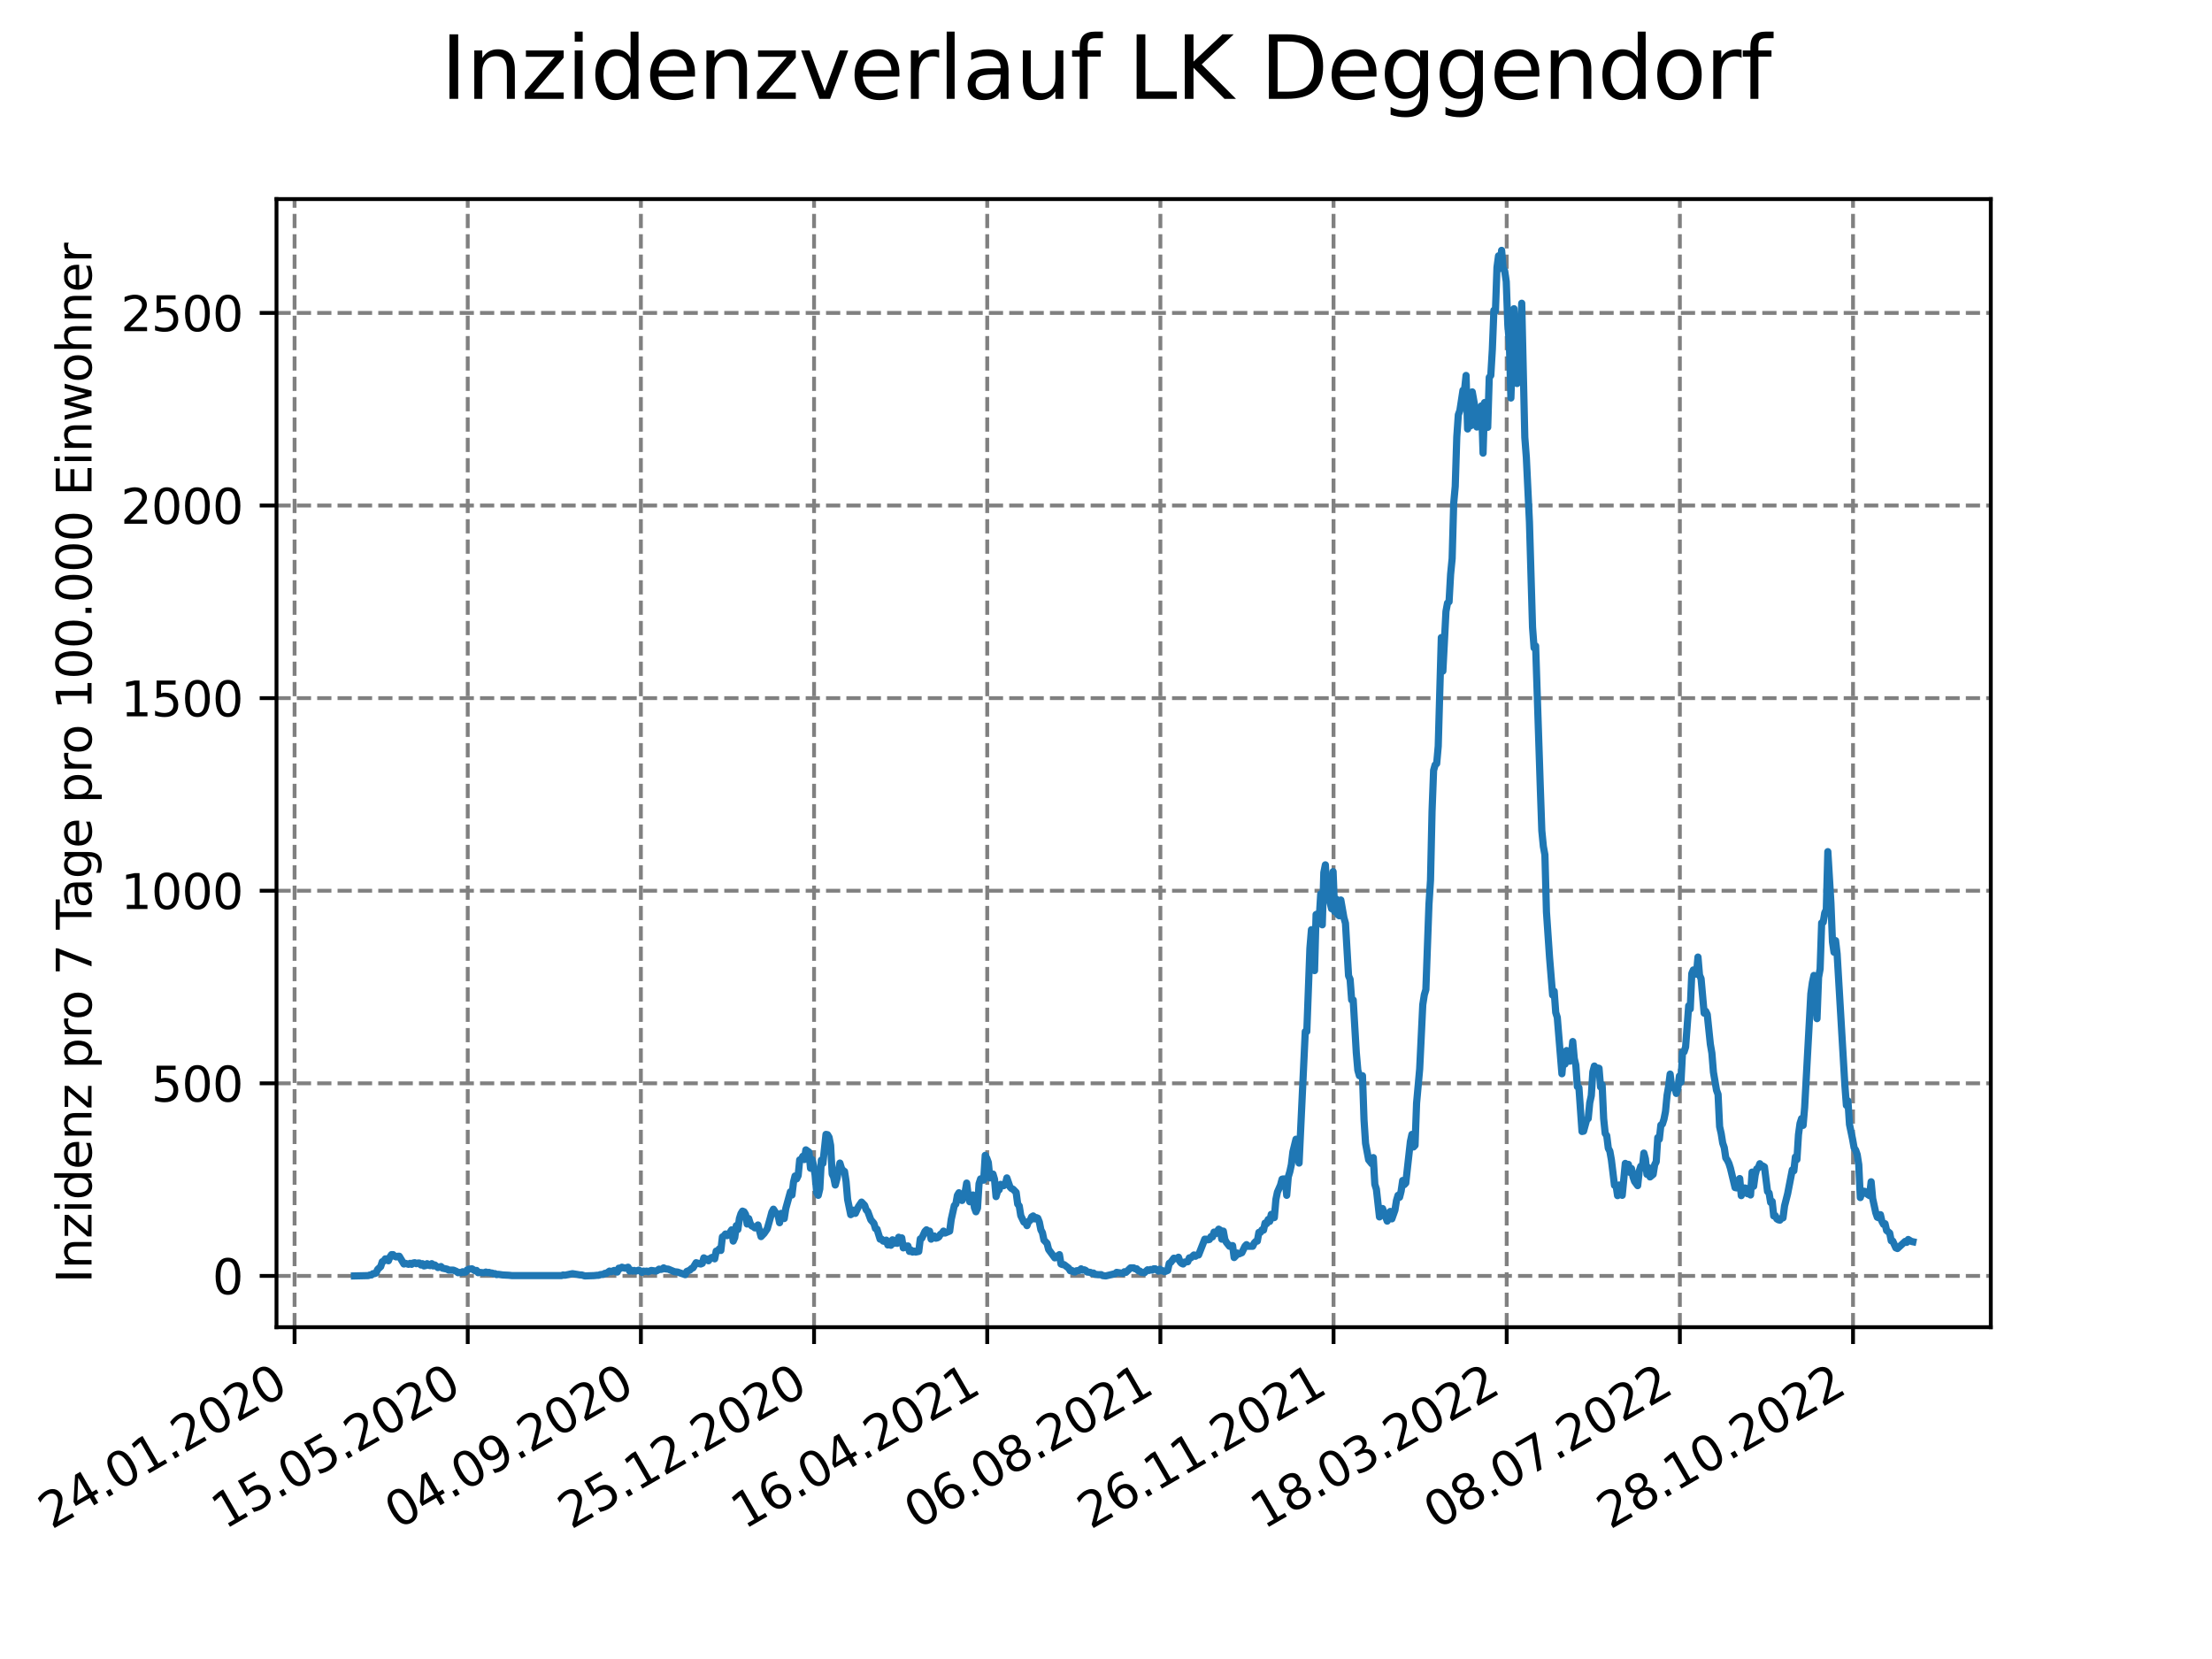 <?xml version="1.0" encoding="utf-8" standalone="no"?>
<!DOCTYPE svg PUBLIC "-//W3C//DTD SVG 1.1//EN"
  "http://www.w3.org/Graphics/SVG/1.1/DTD/svg11.dtd">
<svg xmlns:xlink="http://www.w3.org/1999/xlink" width="460.8pt" height="345.6pt" viewBox="0 0 460.8 345.6" xmlns="http://www.w3.org/2000/svg" version="1.1">
 <defs>
  <style type="text/css">*{stroke-linejoin: round; stroke-linecap: butt}</style>
 </defs>
 <g id="figure_1">
  <g id="patch_1">
   <path d="M 0 345.6 
L 460.8 345.6 
L 460.8 0 
L 0 0 
z
" style="fill: #ffffff"/>
  </g>
  <g id="axes_1">
   <g id="patch_2">
    <path d="M 57.6 276.48 
L 414.72 276.48 
L 414.72 41.472 
L 57.6 41.472 
z
" style="fill: #ffffff"/>
   </g>
   <g id="matplotlib.axis_1">
    <g id="xtick_1">
     <g id="line2d_1">
      <path d="M 61.366 276.48 
L 61.366 41.472 
" clip-path="url(#p35e4f7bddf)" style="fill: none; stroke-dasharray: 2.96,1.28; stroke-dashoffset: 0; stroke: #808080; stroke-width: 0.8"/>
     </g>
     <g id="line2d_2">
      <defs>
       <path id="mf38de958b7" d="M 0 0 
L 0 3.5 
" style="stroke: #000000; stroke-width: 0.8"/>
      </defs>
      <g>
       <use xlink:href="#mf38de958b7" x="61.366" y="276.48" style="stroke: #000000; stroke-width: 0.8"/>
      </g>
     </g>
     <g id="text_1">
      <!-- 24.01.2020 -->
      <g transform="translate(10.74 318.689) rotate(-30) scale(0.1 -0.1)">
       <defs>
        <path id="DejaVuSans-32" d="M 1228 531 
L 3431 531 
L 3431 0 
L 469 0 
L 469 531 
Q 828 903 1448 1529 
Q 2069 2156 2228 2338 
Q 2531 2678 2651 2914 
Q 2772 3150 2772 3378 
Q 2772 3750 2511 3984 
Q 2250 4219 1831 4219 
Q 1534 4219 1204 4116 
Q 875 4013 500 3803 
L 500 4441 
Q 881 4594 1212 4672 
Q 1544 4750 1819 4750 
Q 2544 4750 2975 4387 
Q 3406 4025 3406 3419 
Q 3406 3131 3298 2873 
Q 3191 2616 2906 2266 
Q 2828 2175 2409 1742 
Q 1991 1309 1228 531 
z
" transform="scale(0.016)"/>
        <path id="DejaVuSans-34" d="M 2419 4116 
L 825 1625 
L 2419 1625 
L 2419 4116 
z
M 2253 4666 
L 3047 4666 
L 3047 1625 
L 3713 1625 
L 3713 1100 
L 3047 1100 
L 3047 0 
L 2419 0 
L 2419 1100 
L 313 1100 
L 313 1709 
L 2253 4666 
z
" transform="scale(0.016)"/>
        <path id="DejaVuSans-2e" d="M 684 794 
L 1344 794 
L 1344 0 
L 684 0 
L 684 794 
z
" transform="scale(0.016)"/>
        <path id="DejaVuSans-30" d="M 2034 4250 
Q 1547 4250 1301 3770 
Q 1056 3291 1056 2328 
Q 1056 1369 1301 889 
Q 1547 409 2034 409 
Q 2525 409 2770 889 
Q 3016 1369 3016 2328 
Q 3016 3291 2770 3770 
Q 2525 4250 2034 4250 
z
M 2034 4750 
Q 2819 4750 3233 4129 
Q 3647 3509 3647 2328 
Q 3647 1150 3233 529 
Q 2819 -91 2034 -91 
Q 1250 -91 836 529 
Q 422 1150 422 2328 
Q 422 3509 836 4129 
Q 1250 4750 2034 4750 
z
" transform="scale(0.016)"/>
        <path id="DejaVuSans-31" d="M 794 531 
L 1825 531 
L 1825 4091 
L 703 3866 
L 703 4441 
L 1819 4666 
L 2450 4666 
L 2450 531 
L 3481 531 
L 3481 0 
L 794 0 
L 794 531 
z
" transform="scale(0.016)"/>
       </defs>
       <use xlink:href="#DejaVuSans-32"/>
       <use xlink:href="#DejaVuSans-34" x="63.623"/>
       <use xlink:href="#DejaVuSans-2e" x="127.246"/>
       <use xlink:href="#DejaVuSans-30" x="159.033"/>
       <use xlink:href="#DejaVuSans-31" x="222.656"/>
       <use xlink:href="#DejaVuSans-2e" x="286.279"/>
       <use xlink:href="#DejaVuSans-32" x="318.066"/>
       <use xlink:href="#DejaVuSans-30" x="381.689"/>
       <use xlink:href="#DejaVuSans-32" x="445.312"/>
       <use xlink:href="#DejaVuSans-30" x="508.936"/>
      </g>
     </g>
    </g>
    <g id="xtick_2">
     <g id="line2d_3">
      <path d="M 97.438 276.48 
L 97.438 41.472 
" clip-path="url(#p35e4f7bddf)" style="fill: none; stroke-dasharray: 2.96,1.28; stroke-dashoffset: 0; stroke: #808080; stroke-width: 0.8"/>
     </g>
     <g id="line2d_4">
      <g>
       <use xlink:href="#mf38de958b7" x="97.438" y="276.48" style="stroke: #000000; stroke-width: 0.8"/>
      </g>
     </g>
     <g id="text_2">
      <!-- 15.05.2020 -->
      <g transform="translate(46.813 318.689) rotate(-30) scale(0.1 -0.1)">
       <defs>
        <path id="DejaVuSans-35" d="M 691 4666 
L 3169 4666 
L 3169 4134 
L 1269 4134 
L 1269 2991 
Q 1406 3038 1543 3061 
Q 1681 3084 1819 3084 
Q 2600 3084 3056 2656 
Q 3513 2228 3513 1497 
Q 3513 744 3044 326 
Q 2575 -91 1722 -91 
Q 1428 -91 1123 -41 
Q 819 9 494 109 
L 494 744 
Q 775 591 1075 516 
Q 1375 441 1709 441 
Q 2250 441 2565 725 
Q 2881 1009 2881 1497 
Q 2881 1984 2565 2268 
Q 2250 2553 1709 2553 
Q 1456 2553 1204 2497 
Q 953 2441 691 2322 
L 691 4666 
z
" transform="scale(0.016)"/>
       </defs>
       <use xlink:href="#DejaVuSans-31"/>
       <use xlink:href="#DejaVuSans-35" x="63.623"/>
       <use xlink:href="#DejaVuSans-2e" x="127.246"/>
       <use xlink:href="#DejaVuSans-30" x="159.033"/>
       <use xlink:href="#DejaVuSans-35" x="222.656"/>
       <use xlink:href="#DejaVuSans-2e" x="286.279"/>
       <use xlink:href="#DejaVuSans-32" x="318.066"/>
       <use xlink:href="#DejaVuSans-30" x="381.689"/>
       <use xlink:href="#DejaVuSans-32" x="445.312"/>
       <use xlink:href="#DejaVuSans-30" x="508.936"/>
      </g>
     </g>
    </g>
    <g id="xtick_3">
     <g id="line2d_5">
      <path d="M 133.511 276.48 
L 133.511 41.472 
" clip-path="url(#p35e4f7bddf)" style="fill: none; stroke-dasharray: 2.96,1.28; stroke-dashoffset: 0; stroke: #808080; stroke-width: 0.8"/>
     </g>
     <g id="line2d_6">
      <g>
       <use xlink:href="#mf38de958b7" x="133.511" y="276.48" style="stroke: #000000; stroke-width: 0.8"/>
      </g>
     </g>
     <g id="text_3">
      <!-- 04.09.2020 -->
      <g transform="translate(82.886 318.689) rotate(-30) scale(0.1 -0.1)">
       <defs>
        <path id="DejaVuSans-39" d="M 703 97 
L 703 672 
Q 941 559 1184 500 
Q 1428 441 1663 441 
Q 2288 441 2617 861 
Q 2947 1281 2994 2138 
Q 2813 1869 2534 1725 
Q 2256 1581 1919 1581 
Q 1219 1581 811 2004 
Q 403 2428 403 3163 
Q 403 3881 828 4315 
Q 1253 4750 1959 4750 
Q 2769 4750 3195 4129 
Q 3622 3509 3622 2328 
Q 3622 1225 3098 567 
Q 2575 -91 1691 -91 
Q 1453 -91 1209 -44 
Q 966 3 703 97 
z
M 1959 2075 
Q 2384 2075 2632 2365 
Q 2881 2656 2881 3163 
Q 2881 3666 2632 3958 
Q 2384 4250 1959 4250 
Q 1534 4250 1286 3958 
Q 1038 3666 1038 3163 
Q 1038 2656 1286 2365 
Q 1534 2075 1959 2075 
z
" transform="scale(0.016)"/>
       </defs>
       <use xlink:href="#DejaVuSans-30"/>
       <use xlink:href="#DejaVuSans-34" x="63.623"/>
       <use xlink:href="#DejaVuSans-2e" x="127.246"/>
       <use xlink:href="#DejaVuSans-30" x="159.033"/>
       <use xlink:href="#DejaVuSans-39" x="222.656"/>
       <use xlink:href="#DejaVuSans-2e" x="286.279"/>
       <use xlink:href="#DejaVuSans-32" x="318.066"/>
       <use xlink:href="#DejaVuSans-30" x="381.689"/>
       <use xlink:href="#DejaVuSans-32" x="445.312"/>
       <use xlink:href="#DejaVuSans-30" x="508.936"/>
      </g>
     </g>
    </g>
    <g id="xtick_4">
     <g id="line2d_7">
      <path d="M 169.584 276.48 
L 169.584 41.472 
" clip-path="url(#p35e4f7bddf)" style="fill: none; stroke-dasharray: 2.96,1.28; stroke-dashoffset: 0; stroke: #808080; stroke-width: 0.8"/>
     </g>
     <g id="line2d_8">
      <g>
       <use xlink:href="#mf38de958b7" x="169.584" y="276.48" style="stroke: #000000; stroke-width: 0.8"/>
      </g>
     </g>
     <g id="text_4">
      <!-- 25.12.2020 -->
      <g transform="translate(118.959 318.689) rotate(-30) scale(0.1 -0.1)">
       <use xlink:href="#DejaVuSans-32"/>
       <use xlink:href="#DejaVuSans-35" x="63.623"/>
       <use xlink:href="#DejaVuSans-2e" x="127.246"/>
       <use xlink:href="#DejaVuSans-31" x="159.033"/>
       <use xlink:href="#DejaVuSans-32" x="222.656"/>
       <use xlink:href="#DejaVuSans-2e" x="286.279"/>
       <use xlink:href="#DejaVuSans-32" x="318.066"/>
       <use xlink:href="#DejaVuSans-30" x="381.689"/>
       <use xlink:href="#DejaVuSans-32" x="445.312"/>
       <use xlink:href="#DejaVuSans-30" x="508.936"/>
      </g>
     </g>
    </g>
    <g id="xtick_5">
     <g id="line2d_9">
      <path d="M 205.657 276.48 
L 205.657 41.472 
" clip-path="url(#p35e4f7bddf)" style="fill: none; stroke-dasharray: 2.96,1.28; stroke-dashoffset: 0; stroke: #808080; stroke-width: 0.8"/>
     </g>
     <g id="line2d_10">
      <g>
       <use xlink:href="#mf38de958b7" x="205.657" y="276.48" style="stroke: #000000; stroke-width: 0.8"/>
      </g>
     </g>
     <g id="text_5">
      <!-- 16.04.2021 -->
      <g transform="translate(155.031 318.689) rotate(-30) scale(0.1 -0.1)">
       <defs>
        <path id="DejaVuSans-36" d="M 2113 2584 
Q 1688 2584 1439 2293 
Q 1191 2003 1191 1497 
Q 1191 994 1439 701 
Q 1688 409 2113 409 
Q 2538 409 2786 701 
Q 3034 994 3034 1497 
Q 3034 2003 2786 2293 
Q 2538 2584 2113 2584 
z
M 3366 4563 
L 3366 3988 
Q 3128 4100 2886 4159 
Q 2644 4219 2406 4219 
Q 1781 4219 1451 3797 
Q 1122 3375 1075 2522 
Q 1259 2794 1537 2939 
Q 1816 3084 2150 3084 
Q 2853 3084 3261 2657 
Q 3669 2231 3669 1497 
Q 3669 778 3244 343 
Q 2819 -91 2113 -91 
Q 1303 -91 875 529 
Q 447 1150 447 2328 
Q 447 3434 972 4092 
Q 1497 4750 2381 4750 
Q 2619 4750 2861 4703 
Q 3103 4656 3366 4563 
z
" transform="scale(0.016)"/>
       </defs>
       <use xlink:href="#DejaVuSans-31"/>
       <use xlink:href="#DejaVuSans-36" x="63.623"/>
       <use xlink:href="#DejaVuSans-2e" x="127.246"/>
       <use xlink:href="#DejaVuSans-30" x="159.033"/>
       <use xlink:href="#DejaVuSans-34" x="222.656"/>
       <use xlink:href="#DejaVuSans-2e" x="286.279"/>
       <use xlink:href="#DejaVuSans-32" x="318.066"/>
       <use xlink:href="#DejaVuSans-30" x="381.689"/>
       <use xlink:href="#DejaVuSans-32" x="445.312"/>
       <use xlink:href="#DejaVuSans-31" x="508.936"/>
      </g>
     </g>
    </g>
    <g id="xtick_6">
     <g id="line2d_11">
      <path d="M 241.729 276.48 
L 241.729 41.472 
" clip-path="url(#p35e4f7bddf)" style="fill: none; stroke-dasharray: 2.96,1.28; stroke-dashoffset: 0; stroke: #808080; stroke-width: 0.8"/>
     </g>
     <g id="line2d_12">
      <g>
       <use xlink:href="#mf38de958b7" x="241.729" y="276.48" style="stroke: #000000; stroke-width: 0.8"/>
      </g>
     </g>
     <g id="text_6">
      <!-- 06.08.2021 -->
      <g transform="translate(191.104 318.689) rotate(-30) scale(0.1 -0.1)">
       <defs>
        <path id="DejaVuSans-38" d="M 2034 2216 
Q 1584 2216 1326 1975 
Q 1069 1734 1069 1313 
Q 1069 891 1326 650 
Q 1584 409 2034 409 
Q 2484 409 2743 651 
Q 3003 894 3003 1313 
Q 3003 1734 2745 1975 
Q 2488 2216 2034 2216 
z
M 1403 2484 
Q 997 2584 770 2862 
Q 544 3141 544 3541 
Q 544 4100 942 4425 
Q 1341 4750 2034 4750 
Q 2731 4750 3128 4425 
Q 3525 4100 3525 3541 
Q 3525 3141 3298 2862 
Q 3072 2584 2669 2484 
Q 3125 2378 3379 2068 
Q 3634 1759 3634 1313 
Q 3634 634 3220 271 
Q 2806 -91 2034 -91 
Q 1263 -91 848 271 
Q 434 634 434 1313 
Q 434 1759 690 2068 
Q 947 2378 1403 2484 
z
M 1172 3481 
Q 1172 3119 1398 2916 
Q 1625 2713 2034 2713 
Q 2441 2713 2670 2916 
Q 2900 3119 2900 3481 
Q 2900 3844 2670 4047 
Q 2441 4250 2034 4250 
Q 1625 4250 1398 4047 
Q 1172 3844 1172 3481 
z
" transform="scale(0.016)"/>
       </defs>
       <use xlink:href="#DejaVuSans-30"/>
       <use xlink:href="#DejaVuSans-36" x="63.623"/>
       <use xlink:href="#DejaVuSans-2e" x="127.246"/>
       <use xlink:href="#DejaVuSans-30" x="159.033"/>
       <use xlink:href="#DejaVuSans-38" x="222.656"/>
       <use xlink:href="#DejaVuSans-2e" x="286.279"/>
       <use xlink:href="#DejaVuSans-32" x="318.066"/>
       <use xlink:href="#DejaVuSans-30" x="381.689"/>
       <use xlink:href="#DejaVuSans-32" x="445.312"/>
       <use xlink:href="#DejaVuSans-31" x="508.936"/>
      </g>
     </g>
    </g>
    <g id="xtick_7">
     <g id="line2d_13">
      <path d="M 277.802 276.48 
L 277.802 41.472 
" clip-path="url(#p35e4f7bddf)" style="fill: none; stroke-dasharray: 2.96,1.28; stroke-dashoffset: 0; stroke: #808080; stroke-width: 0.8"/>
     </g>
     <g id="line2d_14">
      <g>
       <use xlink:href="#mf38de958b7" x="277.802" y="276.48" style="stroke: #000000; stroke-width: 0.8"/>
      </g>
     </g>
     <g id="text_7">
      <!-- 26.11.2021 -->
      <g transform="translate(227.177 318.689) rotate(-30) scale(0.1 -0.1)">
       <use xlink:href="#DejaVuSans-32"/>
       <use xlink:href="#DejaVuSans-36" x="63.623"/>
       <use xlink:href="#DejaVuSans-2e" x="127.246"/>
       <use xlink:href="#DejaVuSans-31" x="159.033"/>
       <use xlink:href="#DejaVuSans-31" x="222.656"/>
       <use xlink:href="#DejaVuSans-2e" x="286.279"/>
       <use xlink:href="#DejaVuSans-32" x="318.066"/>
       <use xlink:href="#DejaVuSans-30" x="381.689"/>
       <use xlink:href="#DejaVuSans-32" x="445.312"/>
       <use xlink:href="#DejaVuSans-31" x="508.936"/>
      </g>
     </g>
    </g>
    <g id="xtick_8">
     <g id="line2d_15">
      <path d="M 313.875 276.48 
L 313.875 41.472 
" clip-path="url(#p35e4f7bddf)" style="fill: none; stroke-dasharray: 2.96,1.28; stroke-dashoffset: 0; stroke: #808080; stroke-width: 0.8"/>
     </g>
     <g id="line2d_16">
      <g>
       <use xlink:href="#mf38de958b7" x="313.875" y="276.48" style="stroke: #000000; stroke-width: 0.8"/>
      </g>
     </g>
     <g id="text_8">
      <!-- 18.03.2022 -->
      <g transform="translate(263.25 318.689) rotate(-30) scale(0.1 -0.1)">
       <defs>
        <path id="DejaVuSans-33" d="M 2597 2516 
Q 3050 2419 3304 2112 
Q 3559 1806 3559 1356 
Q 3559 666 3084 287 
Q 2609 -91 1734 -91 
Q 1441 -91 1130 -33 
Q 819 25 488 141 
L 488 750 
Q 750 597 1062 519 
Q 1375 441 1716 441 
Q 2309 441 2620 675 
Q 2931 909 2931 1356 
Q 2931 1769 2642 2001 
Q 2353 2234 1838 2234 
L 1294 2234 
L 1294 2753 
L 1863 2753 
Q 2328 2753 2575 2939 
Q 2822 3125 2822 3475 
Q 2822 3834 2567 4026 
Q 2313 4219 1838 4219 
Q 1578 4219 1281 4162 
Q 984 4106 628 3988 
L 628 4550 
Q 988 4650 1302 4700 
Q 1616 4750 1894 4750 
Q 2613 4750 3031 4423 
Q 3450 4097 3450 3541 
Q 3450 3153 3228 2886 
Q 3006 2619 2597 2516 
z
" transform="scale(0.016)"/>
       </defs>
       <use xlink:href="#DejaVuSans-31"/>
       <use xlink:href="#DejaVuSans-38" x="63.623"/>
       <use xlink:href="#DejaVuSans-2e" x="127.246"/>
       <use xlink:href="#DejaVuSans-30" x="159.033"/>
       <use xlink:href="#DejaVuSans-33" x="222.656"/>
       <use xlink:href="#DejaVuSans-2e" x="286.279"/>
       <use xlink:href="#DejaVuSans-32" x="318.066"/>
       <use xlink:href="#DejaVuSans-30" x="381.689"/>
       <use xlink:href="#DejaVuSans-32" x="445.312"/>
       <use xlink:href="#DejaVuSans-32" x="508.936"/>
      </g>
     </g>
    </g>
    <g id="xtick_9">
     <g id="line2d_17">
      <path d="M 349.947 276.48 
L 349.947 41.472 
" clip-path="url(#p35e4f7bddf)" style="fill: none; stroke-dasharray: 2.96,1.28; stroke-dashoffset: 0; stroke: #808080; stroke-width: 0.8"/>
     </g>
     <g id="line2d_18">
      <g>
       <use xlink:href="#mf38de958b7" x="349.947" y="276.48" style="stroke: #000000; stroke-width: 0.8"/>
      </g>
     </g>
     <g id="text_9">
      <!-- 08.07.2022 -->
      <g transform="translate(299.322 318.689) rotate(-30) scale(0.1 -0.1)">
       <defs>
        <path id="DejaVuSans-37" d="M 525 4666 
L 3525 4666 
L 3525 4397 
L 1831 0 
L 1172 0 
L 2766 4134 
L 525 4134 
L 525 4666 
z
" transform="scale(0.016)"/>
       </defs>
       <use xlink:href="#DejaVuSans-30"/>
       <use xlink:href="#DejaVuSans-38" x="63.623"/>
       <use xlink:href="#DejaVuSans-2e" x="127.246"/>
       <use xlink:href="#DejaVuSans-30" x="159.033"/>
       <use xlink:href="#DejaVuSans-37" x="222.656"/>
       <use xlink:href="#DejaVuSans-2e" x="286.279"/>
       <use xlink:href="#DejaVuSans-32" x="318.066"/>
       <use xlink:href="#DejaVuSans-30" x="381.689"/>
       <use xlink:href="#DejaVuSans-32" x="445.312"/>
       <use xlink:href="#DejaVuSans-32" x="508.936"/>
      </g>
     </g>
    </g>
    <g id="xtick_10">
     <g id="line2d_19">
      <path d="M 386.02 276.48 
L 386.02 41.472 
" clip-path="url(#p35e4f7bddf)" style="fill: none; stroke-dasharray: 2.96,1.28; stroke-dashoffset: 0; stroke: #808080; stroke-width: 0.8"/>
     </g>
     <g id="line2d_20">
      <g>
       <use xlink:href="#mf38de958b7" x="386.02" y="276.48" style="stroke: #000000; stroke-width: 0.8"/>
      </g>
     </g>
     <g id="text_10">
      <!-- 28.10.2022 -->
      <g transform="translate(335.395 318.689) rotate(-30) scale(0.1 -0.1)">
       <use xlink:href="#DejaVuSans-32"/>
       <use xlink:href="#DejaVuSans-38" x="63.623"/>
       <use xlink:href="#DejaVuSans-2e" x="127.246"/>
       <use xlink:href="#DejaVuSans-31" x="159.033"/>
       <use xlink:href="#DejaVuSans-30" x="222.656"/>
       <use xlink:href="#DejaVuSans-2e" x="286.279"/>
       <use xlink:href="#DejaVuSans-32" x="318.066"/>
       <use xlink:href="#DejaVuSans-30" x="381.689"/>
       <use xlink:href="#DejaVuSans-32" x="445.312"/>
       <use xlink:href="#DejaVuSans-32" x="508.936"/>
      </g>
     </g>
    </g>
   </g>
   <g id="matplotlib.axis_2">
    <g id="ytick_1">
     <g id="line2d_21">
      <path d="M 57.6 265.798 
L 414.72 265.798 
" clip-path="url(#p35e4f7bddf)" style="fill: none; stroke-dasharray: 2.96,1.28; stroke-dashoffset: 0; stroke: #808080; stroke-width: 0.8"/>
     </g>
     <g id="line2d_22">
      <defs>
       <path id="mf4d67c6b1f" d="M 0 0 
L -3.5 0 
" style="stroke: #000000; stroke-width: 0.8"/>
      </defs>
      <g>
       <use xlink:href="#mf4d67c6b1f" x="57.6" y="265.798" style="stroke: #000000; stroke-width: 0.8"/>
      </g>
     </g>
     <g id="text_11">
      <!-- 0 -->
      <g transform="translate(44.237 269.597) scale(0.1 -0.1)">
       <use xlink:href="#DejaVuSans-30"/>
      </g>
     </g>
    </g>
    <g id="ytick_2">
     <g id="line2d_23">
      <path d="M 57.6 225.676 
L 414.72 225.676 
" clip-path="url(#p35e4f7bddf)" style="fill: none; stroke-dasharray: 2.96,1.28; stroke-dashoffset: 0; stroke: #808080; stroke-width: 0.8"/>
     </g>
     <g id="line2d_24">
      <g>
       <use xlink:href="#mf4d67c6b1f" x="57.6" y="225.676" style="stroke: #000000; stroke-width: 0.8"/>
      </g>
     </g>
     <g id="text_12">
      <!-- 500 -->
      <g transform="translate(31.512 229.475) scale(0.1 -0.1)">
       <use xlink:href="#DejaVuSans-35"/>
       <use xlink:href="#DejaVuSans-30" x="63.623"/>
       <use xlink:href="#DejaVuSans-30" x="127.246"/>
      </g>
     </g>
    </g>
    <g id="ytick_3">
     <g id="line2d_25">
      <path d="M 57.6 185.554 
L 414.72 185.554 
" clip-path="url(#p35e4f7bddf)" style="fill: none; stroke-dasharray: 2.96,1.28; stroke-dashoffset: 0; stroke: #808080; stroke-width: 0.8"/>
     </g>
     <g id="line2d_26">
      <g>
       <use xlink:href="#mf4d67c6b1f" x="57.6" y="185.554" style="stroke: #000000; stroke-width: 0.8"/>
      </g>
     </g>
     <g id="text_13">
      <!-- 1000 -->
      <g transform="translate(25.15 189.353) scale(0.1 -0.1)">
       <use xlink:href="#DejaVuSans-31"/>
       <use xlink:href="#DejaVuSans-30" x="63.623"/>
       <use xlink:href="#DejaVuSans-30" x="127.246"/>
       <use xlink:href="#DejaVuSans-30" x="190.869"/>
      </g>
     </g>
    </g>
    <g id="ytick_4">
     <g id="line2d_27">
      <path d="M 57.6 145.431 
L 414.72 145.431 
" clip-path="url(#p35e4f7bddf)" style="fill: none; stroke-dasharray: 2.96,1.28; stroke-dashoffset: 0; stroke: #808080; stroke-width: 0.8"/>
     </g>
     <g id="line2d_28">
      <g>
       <use xlink:href="#mf4d67c6b1f" x="57.6" y="145.431" style="stroke: #000000; stroke-width: 0.8"/>
      </g>
     </g>
     <g id="text_14">
      <!-- 1500 -->
      <g transform="translate(25.15 149.231) scale(0.1 -0.1)">
       <use xlink:href="#DejaVuSans-31"/>
       <use xlink:href="#DejaVuSans-35" x="63.623"/>
       <use xlink:href="#DejaVuSans-30" x="127.246"/>
       <use xlink:href="#DejaVuSans-30" x="190.869"/>
      </g>
     </g>
    </g>
    <g id="ytick_5">
     <g id="line2d_29">
      <path d="M 57.6 105.309 
L 414.72 105.309 
" clip-path="url(#p35e4f7bddf)" style="fill: none; stroke-dasharray: 2.96,1.28; stroke-dashoffset: 0; stroke: #808080; stroke-width: 0.8"/>
     </g>
     <g id="line2d_30">
      <g>
       <use xlink:href="#mf4d67c6b1f" x="57.6" y="105.309" style="stroke: #000000; stroke-width: 0.8"/>
      </g>
     </g>
     <g id="text_15">
      <!-- 2000 -->
      <g transform="translate(25.15 109.108) scale(0.1 -0.1)">
       <use xlink:href="#DejaVuSans-32"/>
       <use xlink:href="#DejaVuSans-30" x="63.623"/>
       <use xlink:href="#DejaVuSans-30" x="127.246"/>
       <use xlink:href="#DejaVuSans-30" x="190.869"/>
      </g>
     </g>
    </g>
    <g id="ytick_6">
     <g id="line2d_31">
      <path d="M 57.6 65.187 
L 414.72 65.187 
" clip-path="url(#p35e4f7bddf)" style="fill: none; stroke-dasharray: 2.96,1.28; stroke-dashoffset: 0; stroke: #808080; stroke-width: 0.8"/>
     </g>
     <g id="line2d_32">
      <g>
       <use xlink:href="#mf4d67c6b1f" x="57.6" y="65.187" style="stroke: #000000; stroke-width: 0.8"/>
      </g>
     </g>
     <g id="text_16">
      <!-- 2500 -->
      <g transform="translate(25.15 68.986) scale(0.1 -0.1)">
       <use xlink:href="#DejaVuSans-32"/>
       <use xlink:href="#DejaVuSans-35" x="63.623"/>
       <use xlink:href="#DejaVuSans-30" x="127.246"/>
       <use xlink:href="#DejaVuSans-30" x="190.869"/>
      </g>
     </g>
    </g>
    <g id="text_17">
     <!-- Inzidenz pro 7 Tage pro 100.000 Einwohner -->
     <g transform="translate(19.07 267.301) rotate(-90) scale(0.1 -0.1)">
      <defs>
       <path id="DejaVuSans-49" d="M 628 4666 
L 1259 4666 
L 1259 0 
L 628 0 
L 628 4666 
z
" transform="scale(0.016)"/>
       <path id="DejaVuSans-6e" d="M 3513 2113 
L 3513 0 
L 2938 0 
L 2938 2094 
Q 2938 2591 2744 2837 
Q 2550 3084 2163 3084 
Q 1697 3084 1428 2787 
Q 1159 2491 1159 1978 
L 1159 0 
L 581 0 
L 581 3500 
L 1159 3500 
L 1159 2956 
Q 1366 3272 1645 3428 
Q 1925 3584 2291 3584 
Q 2894 3584 3203 3211 
Q 3513 2838 3513 2113 
z
" transform="scale(0.016)"/>
       <path id="DejaVuSans-7a" d="M 353 3500 
L 3084 3500 
L 3084 2975 
L 922 459 
L 3084 459 
L 3084 0 
L 275 0 
L 275 525 
L 2438 3041 
L 353 3041 
L 353 3500 
z
" transform="scale(0.016)"/>
       <path id="DejaVuSans-69" d="M 603 3500 
L 1178 3500 
L 1178 0 
L 603 0 
L 603 3500 
z
M 603 4863 
L 1178 4863 
L 1178 4134 
L 603 4134 
L 603 4863 
z
" transform="scale(0.016)"/>
       <path id="DejaVuSans-64" d="M 2906 2969 
L 2906 4863 
L 3481 4863 
L 3481 0 
L 2906 0 
L 2906 525 
Q 2725 213 2448 61 
Q 2172 -91 1784 -91 
Q 1150 -91 751 415 
Q 353 922 353 1747 
Q 353 2572 751 3078 
Q 1150 3584 1784 3584 
Q 2172 3584 2448 3432 
Q 2725 3281 2906 2969 
z
M 947 1747 
Q 947 1113 1208 752 
Q 1469 391 1925 391 
Q 2381 391 2643 752 
Q 2906 1113 2906 1747 
Q 2906 2381 2643 2742 
Q 2381 3103 1925 3103 
Q 1469 3103 1208 2742 
Q 947 2381 947 1747 
z
" transform="scale(0.016)"/>
       <path id="DejaVuSans-65" d="M 3597 1894 
L 3597 1613 
L 953 1613 
Q 991 1019 1311 708 
Q 1631 397 2203 397 
Q 2534 397 2845 478 
Q 3156 559 3463 722 
L 3463 178 
Q 3153 47 2828 -22 
Q 2503 -91 2169 -91 
Q 1331 -91 842 396 
Q 353 884 353 1716 
Q 353 2575 817 3079 
Q 1281 3584 2069 3584 
Q 2775 3584 3186 3129 
Q 3597 2675 3597 1894 
z
M 3022 2063 
Q 3016 2534 2758 2815 
Q 2500 3097 2075 3097 
Q 1594 3097 1305 2825 
Q 1016 2553 972 2059 
L 3022 2063 
z
" transform="scale(0.016)"/>
       <path id="DejaVuSans-20" transform="scale(0.016)"/>
       <path id="DejaVuSans-70" d="M 1159 525 
L 1159 -1331 
L 581 -1331 
L 581 3500 
L 1159 3500 
L 1159 2969 
Q 1341 3281 1617 3432 
Q 1894 3584 2278 3584 
Q 2916 3584 3314 3078 
Q 3713 2572 3713 1747 
Q 3713 922 3314 415 
Q 2916 -91 2278 -91 
Q 1894 -91 1617 61 
Q 1341 213 1159 525 
z
M 3116 1747 
Q 3116 2381 2855 2742 
Q 2594 3103 2138 3103 
Q 1681 3103 1420 2742 
Q 1159 2381 1159 1747 
Q 1159 1113 1420 752 
Q 1681 391 2138 391 
Q 2594 391 2855 752 
Q 3116 1113 3116 1747 
z
" transform="scale(0.016)"/>
       <path id="DejaVuSans-72" d="M 2631 2963 
Q 2534 3019 2420 3045 
Q 2306 3072 2169 3072 
Q 1681 3072 1420 2755 
Q 1159 2438 1159 1844 
L 1159 0 
L 581 0 
L 581 3500 
L 1159 3500 
L 1159 2956 
Q 1341 3275 1631 3429 
Q 1922 3584 2338 3584 
Q 2397 3584 2469 3576 
Q 2541 3569 2628 3553 
L 2631 2963 
z
" transform="scale(0.016)"/>
       <path id="DejaVuSans-6f" d="M 1959 3097 
Q 1497 3097 1228 2736 
Q 959 2375 959 1747 
Q 959 1119 1226 758 
Q 1494 397 1959 397 
Q 2419 397 2687 759 
Q 2956 1122 2956 1747 
Q 2956 2369 2687 2733 
Q 2419 3097 1959 3097 
z
M 1959 3584 
Q 2709 3584 3137 3096 
Q 3566 2609 3566 1747 
Q 3566 888 3137 398 
Q 2709 -91 1959 -91 
Q 1206 -91 779 398 
Q 353 888 353 1747 
Q 353 2609 779 3096 
Q 1206 3584 1959 3584 
z
" transform="scale(0.016)"/>
       <path id="DejaVuSans-54" d="M -19 4666 
L 3928 4666 
L 3928 4134 
L 2272 4134 
L 2272 0 
L 1638 0 
L 1638 4134 
L -19 4134 
L -19 4666 
z
" transform="scale(0.016)"/>
       <path id="DejaVuSans-61" d="M 2194 1759 
Q 1497 1759 1228 1600 
Q 959 1441 959 1056 
Q 959 750 1161 570 
Q 1363 391 1709 391 
Q 2188 391 2477 730 
Q 2766 1069 2766 1631 
L 2766 1759 
L 2194 1759 
z
M 3341 1997 
L 3341 0 
L 2766 0 
L 2766 531 
Q 2569 213 2275 61 
Q 1981 -91 1556 -91 
Q 1019 -91 701 211 
Q 384 513 384 1019 
Q 384 1609 779 1909 
Q 1175 2209 1959 2209 
L 2766 2209 
L 2766 2266 
Q 2766 2663 2505 2880 
Q 2244 3097 1772 3097 
Q 1472 3097 1187 3025 
Q 903 2953 641 2809 
L 641 3341 
Q 956 3463 1253 3523 
Q 1550 3584 1831 3584 
Q 2591 3584 2966 3190 
Q 3341 2797 3341 1997 
z
" transform="scale(0.016)"/>
       <path id="DejaVuSans-67" d="M 2906 1791 
Q 2906 2416 2648 2759 
Q 2391 3103 1925 3103 
Q 1463 3103 1205 2759 
Q 947 2416 947 1791 
Q 947 1169 1205 825 
Q 1463 481 1925 481 
Q 2391 481 2648 825 
Q 2906 1169 2906 1791 
z
M 3481 434 
Q 3481 -459 3084 -895 
Q 2688 -1331 1869 -1331 
Q 1566 -1331 1297 -1286 
Q 1028 -1241 775 -1147 
L 775 -588 
Q 1028 -725 1275 -790 
Q 1522 -856 1778 -856 
Q 2344 -856 2625 -561 
Q 2906 -266 2906 331 
L 2906 616 
Q 2728 306 2450 153 
Q 2172 0 1784 0 
Q 1141 0 747 490 
Q 353 981 353 1791 
Q 353 2603 747 3093 
Q 1141 3584 1784 3584 
Q 2172 3584 2450 3431 
Q 2728 3278 2906 2969 
L 2906 3500 
L 3481 3500 
L 3481 434 
z
" transform="scale(0.016)"/>
       <path id="DejaVuSans-45" d="M 628 4666 
L 3578 4666 
L 3578 4134 
L 1259 4134 
L 1259 2753 
L 3481 2753 
L 3481 2222 
L 1259 2222 
L 1259 531 
L 3634 531 
L 3634 0 
L 628 0 
L 628 4666 
z
" transform="scale(0.016)"/>
       <path id="DejaVuSans-77" d="M 269 3500 
L 844 3500 
L 1563 769 
L 2278 3500 
L 2956 3500 
L 3675 769 
L 4391 3500 
L 4966 3500 
L 4050 0 
L 3372 0 
L 2619 2869 
L 1863 0 
L 1184 0 
L 269 3500 
z
" transform="scale(0.016)"/>
       <path id="DejaVuSans-68" d="M 3513 2113 
L 3513 0 
L 2938 0 
L 2938 2094 
Q 2938 2591 2744 2837 
Q 2550 3084 2163 3084 
Q 1697 3084 1428 2787 
Q 1159 2491 1159 1978 
L 1159 0 
L 581 0 
L 581 4863 
L 1159 4863 
L 1159 2956 
Q 1366 3272 1645 3428 
Q 1925 3584 2291 3584 
Q 2894 3584 3203 3211 
Q 3513 2838 3513 2113 
z
" transform="scale(0.016)"/>
      </defs>
      <use xlink:href="#DejaVuSans-49"/>
      <use xlink:href="#DejaVuSans-6e" x="29.492"/>
      <use xlink:href="#DejaVuSans-7a" x="92.871"/>
      <use xlink:href="#DejaVuSans-69" x="145.361"/>
      <use xlink:href="#DejaVuSans-64" x="173.145"/>
      <use xlink:href="#DejaVuSans-65" x="236.621"/>
      <use xlink:href="#DejaVuSans-6e" x="298.145"/>
      <use xlink:href="#DejaVuSans-7a" x="361.523"/>
      <use xlink:href="#DejaVuSans-20" x="414.014"/>
      <use xlink:href="#DejaVuSans-70" x="445.801"/>
      <use xlink:href="#DejaVuSans-72" x="509.277"/>
      <use xlink:href="#DejaVuSans-6f" x="548.141"/>
      <use xlink:href="#DejaVuSans-20" x="609.322"/>
      <use xlink:href="#DejaVuSans-37" x="641.109"/>
      <use xlink:href="#DejaVuSans-20" x="704.732"/>
      <use xlink:href="#DejaVuSans-54" x="736.52"/>
      <use xlink:href="#DejaVuSans-61" x="781.104"/>
      <use xlink:href="#DejaVuSans-67" x="842.383"/>
      <use xlink:href="#DejaVuSans-65" x="905.859"/>
      <use xlink:href="#DejaVuSans-20" x="967.383"/>
      <use xlink:href="#DejaVuSans-70" x="999.17"/>
      <use xlink:href="#DejaVuSans-72" x="1062.646"/>
      <use xlink:href="#DejaVuSans-6f" x="1101.51"/>
      <use xlink:href="#DejaVuSans-20" x="1162.691"/>
      <use xlink:href="#DejaVuSans-31" x="1194.479"/>
      <use xlink:href="#DejaVuSans-30" x="1258.102"/>
      <use xlink:href="#DejaVuSans-30" x="1321.725"/>
      <use xlink:href="#DejaVuSans-2e" x="1385.348"/>
      <use xlink:href="#DejaVuSans-30" x="1417.135"/>
      <use xlink:href="#DejaVuSans-30" x="1480.758"/>
      <use xlink:href="#DejaVuSans-30" x="1544.381"/>
      <use xlink:href="#DejaVuSans-20" x="1608.004"/>
      <use xlink:href="#DejaVuSans-45" x="1639.791"/>
      <use xlink:href="#DejaVuSans-69" x="1702.975"/>
      <use xlink:href="#DejaVuSans-6e" x="1730.758"/>
      <use xlink:href="#DejaVuSans-77" x="1794.137"/>
      <use xlink:href="#DejaVuSans-6f" x="1875.924"/>
      <use xlink:href="#DejaVuSans-68" x="1937.105"/>
      <use xlink:href="#DejaVuSans-6e" x="2000.484"/>
      <use xlink:href="#DejaVuSans-65" x="2063.863"/>
      <use xlink:href="#DejaVuSans-72" x="2125.387"/>
     </g>
    </g>
   </g>
   <g id="line2d_33">
    <path d="M 73.833 265.798 
L 76.731 265.731 
L 77.054 265.596 
L 77.376 265.596 
L 77.698 265.328 
L 78.02 265.328 
L 78.342 265.193 
L 78.664 264.455 
L 79.308 263.85 
L 79.63 262.843 
L 79.952 262.708 
L 80.274 262.238 
L 80.596 262.305 
L 80.918 262.641 
L 81.241 261.835 
L 81.563 261.365 
L 81.885 261.365 
L 82.207 261.701 
L 82.529 261.835 
L 82.851 261.701 
L 83.173 261.701 
L 84.139 263.313 
L 84.461 263.178 
L 85.105 263.38 
L 85.428 263.178 
L 85.75 263.38 
L 86.072 263.111 
L 86.394 263.044 
L 86.716 263.246 
L 87.038 263.111 
L 87.36 263.111 
L 87.682 263.514 
L 88.004 263.246 
L 88.326 263.716 
L 88.648 263.649 
L 88.97 263.246 
L 89.292 263.581 
L 89.615 263.649 
L 89.937 263.246 
L 90.259 263.716 
L 90.581 263.514 
L 91.225 264.052 
L 91.869 263.85 
L 92.191 264.186 
L 93.157 264.387 
L 93.479 264.589 
L 94.446 264.589 
L 95.09 264.858 
L 95.412 265.126 
L 95.734 265.059 
L 96.056 265.126 
L 96.378 264.925 
L 96.7 265.059 
L 97.022 264.992 
L 97.344 264.522 
L 97.666 264.387 
L 98.311 264.32 
L 98.955 264.723 
L 99.277 264.656 
L 99.599 265.126 
L 99.921 265.059 
L 100.565 265.126 
L 100.887 265.126 
L 101.209 264.992 
L 101.531 265.126 
L 101.854 265.059 
L 102.176 265.193 
L 102.498 265.193 
L 102.82 265.328 
L 103.142 265.328 
L 103.464 265.529 
L 103.786 265.462 
L 104.752 265.596 
L 106.041 265.663 
L 106.685 265.731 
L 116.991 265.731 
L 117.313 265.596 
L 117.635 265.663 
L 119.246 265.328 
L 120.856 265.596 
L 121.178 265.596 
L 121.822 265.798 
L 123.755 265.731 
L 124.399 265.663 
L 124.721 265.663 
L 125.043 265.529 
L 125.687 265.462 
L 126.009 265.261 
L 126.331 265.261 
L 126.976 264.79 
L 127.298 264.925 
L 127.942 264.656 
L 128.264 264.925 
L 128.586 264.992 
L 128.908 264.186 
L 129.23 264.253 
L 129.552 263.984 
L 130.196 264.186 
L 130.841 263.984 
L 131.163 264.79 
L 131.485 264.589 
L 131.807 264.79 
L 132.129 264.656 
L 132.451 264.79 
L 133.095 264.589 
L 133.739 265.059 
L 134.061 264.79 
L 134.383 264.858 
L 134.705 264.79 
L 135.028 264.925 
L 135.672 264.656 
L 136.638 264.79 
L 136.96 264.656 
L 137.282 264.387 
L 137.604 264.455 
L 137.926 264.387 
L 138.248 264.119 
L 138.57 264.32 
L 139.215 264.387 
L 140.503 264.925 
L 141.147 264.992 
L 142.113 265.328 
L 142.757 265.529 
L 143.079 264.858 
L 143.724 264.589 
L 144.046 264.253 
L 144.368 264.119 
L 145.012 263.044 
L 145.656 263.246 
L 145.978 263.313 
L 146.3 263.178 
L 146.622 262.037 
L 146.944 262.238 
L 147.266 262.305 
L 147.589 262.641 
L 147.911 262.171 
L 148.233 261.97 
L 148.555 261.902 
L 148.877 262.238 
L 149.199 260.626 
L 149.521 260.559 
L 149.843 260.156 
L 150.165 260.492 
L 150.487 257.671 
L 150.809 257.47 
L 151.131 257.067 
L 151.454 257.403 
L 151.776 257.201 
L 152.42 256.194 
L 152.742 258.544 
L 153.064 257.805 
L 153.386 255.32 
L 153.708 256.126 
L 154.03 253.843 
L 154.352 252.835 
L 154.674 252.298 
L 154.996 252.432 
L 155.318 252.97 
L 155.641 254.985 
L 155.963 253.843 
L 156.285 254.85 
L 156.607 255.388 
L 156.929 255.522 
L 157.251 255.791 
L 157.573 255.723 
L 157.895 255.186 
L 158.539 257.604 
L 159.183 256.932 
L 159.828 255.992 
L 160.472 253.709 
L 160.794 252.5 
L 161.116 251.895 
L 161.76 252.903 
L 162.082 253.171 
L 162.404 254.716 
L 162.726 252.768 
L 163.37 253.843 
L 163.692 251.761 
L 164.659 248.268 
L 164.981 248.94 
L 165.303 246.254 
L 165.625 244.977 
L 165.947 245.582 
L 166.269 244.91 
L 166.591 241.619 
L 166.913 241.552 
L 167.235 240.881 
L 167.557 241.552 
L 167.879 239.537 
L 168.524 240.007 
L 168.846 243.366 
L 169.168 241.552 
L 169.49 242.828 
L 169.812 244.843 
L 170.134 248.47 
L 170.456 249.007 
L 170.778 247.664 
L 171.1 241.687 
L 171.422 242.358 
L 172.066 236.314 
L 172.389 236.381 
L 172.711 236.918 
L 173.033 238.597 
L 173.355 244.574 
L 173.677 245.246 
L 173.999 246.858 
L 174.321 245.649 
L 174.965 242.291 
L 175.287 243.366 
L 175.609 243.836 
L 175.931 244.037 
L 176.254 246.119 
L 176.576 249.88 
L 177.22 253.037 
L 177.542 252.835 
L 177.864 252.097 
L 178.186 252.768 
L 178.83 251.358 
L 179.474 250.418 
L 180.118 251.089 
L 180.441 252.03 
L 180.763 252.365 
L 181.407 254.112 
L 182.051 254.85 
L 182.373 255.925 
L 182.695 256.059 
L 183.339 258.141 
L 183.661 258.141 
L 183.983 258.544 
L 184.305 258.611 
L 184.628 258.343 
L 184.95 259.35 
L 185.272 259.149 
L 185.594 259.417 
L 185.916 258.276 
L 186.238 259.014 
L 186.56 258.41 
L 186.882 259.014 
L 187.204 257.738 
L 187.526 258.276 
L 187.848 257.873 
L 188.17 259.955 
L 188.492 259.485 
L 188.815 259.888 
L 189.137 259.552 
L 189.459 260.693 
L 189.781 260.425 
L 190.103 260.828 
L 190.425 260.626 
L 190.747 260.828 
L 191.391 260.693 
L 191.713 258.074 
L 192.035 257.94 
L 192.679 256.529 
L 193.002 256.194 
L 193.324 256.462 
L 193.646 256.462 
L 193.968 258.141 
L 194.29 257.671 
L 194.612 257.47 
L 194.934 257.94 
L 195.256 257.873 
L 195.578 257.671 
L 195.9 257.134 
L 196.222 256.932 
L 196.544 256.462 
L 196.866 256.865 
L 197.833 256.462 
L 198.155 254.044 
L 198.799 251.156 
L 199.121 250.821 
L 199.443 249.007 
L 199.765 248.47 
L 200.087 248.806 
L 200.409 250.082 
L 200.731 248.873 
L 201.054 248.336 
L 201.376 246.455 
L 201.698 249.074 
L 202.02 250.35 
L 202.342 249.88 
L 202.664 248.94 
L 202.986 251.559 
L 203.308 252.432 
L 203.63 251.694 
L 203.952 246.589 
L 204.274 245.582 
L 204.918 245.851 
L 205.241 240.679 
L 205.563 241.284 
L 205.885 242.157 
L 206.207 245.38 
L 206.529 244.776 
L 206.851 244.574 
L 207.173 245.649 
L 207.495 249.276 
L 207.817 248.134 
L 208.139 247.865 
L 208.461 246.724 
L 208.783 246.791 
L 209.105 246.992 
L 209.428 246.724 
L 209.75 245.38 
L 210.394 247.261 
L 210.716 247.597 
L 211.038 247.731 
L 211.682 248.403 
L 212.004 250.821 
L 212.326 251.224 
L 212.648 253.238 
L 213.292 254.582 
L 213.615 254.649 
L 213.937 255.32 
L 214.259 254.447 
L 214.581 254.246 
L 214.903 253.507 
L 215.225 253.306 
L 215.547 253.91 
L 215.869 253.641 
L 216.191 253.776 
L 216.513 254.582 
L 216.835 256.194 
L 217.157 256.798 
L 217.479 258.343 
L 218.124 259.014 
L 218.446 260.291 
L 219.734 262.037 
L 220.7 261.365 
L 221.022 263.313 
L 221.344 263.447 
L 221.666 263.447 
L 222.633 264.186 
L 222.955 264.723 
L 223.277 264.656 
L 223.599 264.925 
L 223.921 264.992 
L 224.243 264.723 
L 224.887 264.656 
L 225.209 264.32 
L 225.531 264.589 
L 225.854 264.522 
L 226.176 264.656 
L 226.498 264.992 
L 227.142 265.059 
L 227.464 265.261 
L 227.786 265.193 
L 228.108 265.462 
L 228.752 265.529 
L 229.396 265.529 
L 229.718 265.731 
L 230.363 265.798 
L 232.295 265.328 
L 232.617 265.059 
L 233.905 265.261 
L 234.228 264.925 
L 234.55 265.059 
L 235.516 264.119 
L 236.16 264.119 
L 236.482 264.32 
L 236.804 264.32 
L 237.126 264.723 
L 237.448 264.79 
L 237.77 265.059 
L 238.415 265.126 
L 239.059 264.522 
L 239.381 264.656 
L 239.703 264.455 
L 240.025 264.589 
L 240.347 264.32 
L 240.669 264.32 
L 241.313 264.79 
L 241.635 264.387 
L 241.957 264.723 
L 242.279 264.723 
L 242.602 264.925 
L 243.246 264.656 
L 243.568 263.178 
L 243.89 262.977 
L 244.534 262.104 
L 245.178 262.238 
L 245.5 261.902 
L 245.822 262.843 
L 246.144 263.178 
L 246.466 263.313 
L 246.789 262.91 
L 247.433 262.843 
L 247.755 262.037 
L 248.077 262.037 
L 248.721 261.432 
L 249.043 261.701 
L 249.365 261.432 
L 249.687 261.432 
L 250.976 258.141 
L 251.298 258.141 
L 251.62 258.276 
L 251.942 258.208 
L 252.264 257.604 
L 252.586 257.671 
L 252.908 256.664 
L 253.23 257 
L 253.874 256.059 
L 254.196 256.261 
L 254.518 258.141 
L 254.841 256.462 
L 255.163 258.208 
L 255.485 258.813 
L 256.129 259.619 
L 256.451 259.485 
L 256.773 259.485 
L 257.095 261.97 
L 257.417 261.634 
L 257.739 261.029 
L 258.061 261.231 
L 258.705 260.962 
L 259.35 259.619 
L 259.672 259.283 
L 259.994 259.619 
L 260.96 259.619 
L 261.282 258.947 
L 261.604 258.611 
L 261.926 258.544 
L 262.248 256.731 
L 262.57 256.731 
L 262.892 256.194 
L 263.215 256.261 
L 263.537 254.783 
L 263.859 254.918 
L 264.181 254.044 
L 264.503 254.447 
L 264.825 252.97 
L 265.147 253.709 
L 265.469 253.641 
L 265.791 249.88 
L 266.113 248.336 
L 266.757 246.858 
L 267.079 245.649 
L 267.402 245.582 
L 267.724 245.649 
L 268.046 249.007 
L 268.368 245.179 
L 268.69 244.104 
L 269.012 242.627 
L 269.334 239.94 
L 269.978 237.321 
L 270.3 241.015 
L 270.622 242.291 
L 271.911 214.889 
L 272.233 214.889 
L 272.877 197.561 
L 273.199 193.665 
L 273.521 195.546 
L 273.843 202.195 
L 274.165 190.509 
L 274.487 190.374 
L 274.809 191.583 
L 275.131 186.21 
L 275.454 192.658 
L 275.776 181.778 
L 276.098 180.166 
L 276.42 185.942 
L 276.742 185.539 
L 277.064 187.957 
L 277.386 189.3 
L 277.708 181.576 
L 278.03 189.904 
L 278.352 187.285 
L 278.674 190.509 
L 278.996 190.777 
L 279.318 187.486 
L 279.963 191.18 
L 280.285 192.322 
L 280.929 203.27 
L 281.251 204.008 
L 281.573 208.307 
L 281.895 208.307 
L 282.539 219.254 
L 282.861 222.948 
L 283.183 224.09 
L 283.505 224.224 
L 283.828 224.09 
L 284.15 233.291 
L 284.472 238.194 
L 285.116 241.619 
L 285.76 242.425 
L 286.082 241.149 
L 286.404 246.724 
L 286.726 247.731 
L 287.37 253.507 
L 287.692 251.828 
L 288.015 251.761 
L 288.981 254.38 
L 289.303 253.776 
L 289.625 252.365 
L 289.947 253.91 
L 290.591 252.097 
L 290.913 250.082 
L 291.235 249.007 
L 291.557 249.41 
L 291.879 248.134 
L 292.202 245.918 
L 292.524 246.791 
L 292.846 246.455 
L 293.812 237.791 
L 294.134 236.314 
L 294.456 238.933 
L 294.778 238.597 
L 295.1 229.799 
L 295.744 222.68 
L 296.389 209.314 
L 296.711 207.232 
L 297.033 206.158 
L 297.677 188.427 
L 297.999 183.39 
L 298.321 169.017 
L 298.643 160.487 
L 298.965 159.345 
L 299.287 159.077 
L 299.609 155.45 
L 300.254 132.816 
L 300.576 139.801 
L 301.22 127.376 
L 301.542 125.63 
L 301.864 125.361 
L 302.186 119.652 
L 302.508 116.361 
L 302.83 104.877 
L 303.152 101.317 
L 303.474 91.041 
L 303.796 86.407 
L 304.118 85.534 
L 304.763 81.303 
L 305.085 81.303 
L 305.407 78.213 
L 305.729 89.362 
L 306.051 85.668 
L 306.373 88.691 
L 306.695 81.638 
L 307.339 85.265 
L 307.661 88.959 
L 307.983 86.743 
L 308.628 84.526 
L 308.95 94.399 
L 309.272 83.855 
L 309.916 89.026 
L 310.238 78.616 
L 310.56 78.213 
L 310.882 72.773 
L 311.204 64.646 
L 311.526 64.848 
L 311.848 55.714 
L 312.17 53.296 
L 312.492 55.915 
L 312.815 52.154 
L 313.137 55.915 
L 313.459 56.453 
L 313.781 58.669 
L 314.103 67.602 
L 314.425 71.43 
L 314.747 82.915 
L 315.391 64.311 
L 316.035 79.892 
L 316.679 73.78 
L 317.002 63.169 
L 317.646 91.108 
L 317.968 95.34 
L 318.612 108.772 
L 319.256 130.667 
L 319.578 134.965 
L 319.9 134.562 
L 320.866 163.845 
L 321.189 173.047 
L 321.511 176.337 
L 321.833 178.084 
L 322.155 189.971 
L 322.799 199.441 
L 323.443 207.299 
L 323.765 206.493 
L 324.087 210.926 
L 324.409 211.934 
L 325.376 223.687 
L 325.698 219.926 
L 326.02 221.672 
L 326.342 218.851 
L 326.664 220.732 
L 326.986 221.068 
L 327.308 220.195 
L 327.63 216.971 
L 327.952 220.53 
L 328.274 221.874 
L 328.596 226.373 
L 328.918 226.575 
L 329.563 235.709 
L 329.885 235.642 
L 330.529 233.291 
L 330.851 233.023 
L 331.173 229.732 
L 331.495 228.254 
L 331.817 223.284 
L 332.139 222.075 
L 332.461 223.15 
L 332.783 222.478 
L 333.105 222.545 
L 333.428 226.441 
L 333.75 225.971 
L 334.072 233.023 
L 334.394 236.112 
L 334.716 236.582 
L 335.038 239.202 
L 335.36 239.806 
L 335.682 241.619 
L 336.326 246.925 
L 336.648 246.925 
L 336.97 249.074 
L 337.292 246.858 
L 337.615 247.06 
L 337.937 249.007 
L 338.581 242.358 
L 338.903 243.097 
L 339.225 242.56 
L 339.547 244.239 
L 339.869 243.433 
L 340.191 245.179 
L 340.513 246.119 
L 341.157 246.992 
L 341.479 243.97 
L 341.802 242.963 
L 342.124 243.298 
L 342.446 240.209 
L 342.768 241.418 
L 343.09 244.642 
L 343.412 243.231 
L 343.734 245.179 
L 344.378 244.642 
L 344.7 242.627 
L 345.022 242.022 
L 345.344 236.985 
L 345.666 237.321 
L 345.989 234.366 
L 346.311 234.164 
L 346.633 233.157 
L 346.955 231.545 
L 347.277 228.187 
L 347.599 226.306 
L 347.921 223.754 
L 348.243 226.575 
L 348.565 226.373 
L 348.887 226.575 
L 349.209 227.784 
L 349.531 226.709 
L 349.854 224.157 
L 350.176 225.433 
L 350.498 219.187 
L 350.82 219.12 
L 351.142 218.113 
L 351.786 209.516 
L 352.108 210.187 
L 352.43 202.799 
L 352.752 202.061 
L 353.074 202.262 
L 353.396 202.934 
L 353.718 199.374 
L 354.041 203.135 
L 354.363 203.874 
L 355.007 211.06 
L 355.329 210.657 
L 355.651 211.329 
L 356.295 217.508 
L 356.617 219.389 
L 356.939 223.351 
L 357.583 227.112 
L 357.905 227.985 
L 358.228 234.702 
L 358.55 236.112 
L 358.872 238.127 
L 359.194 239.067 
L 359.516 241.216 
L 359.838 241.687 
L 360.16 242.358 
L 360.482 243.366 
L 361.448 247.395 
L 361.77 247.462 
L 362.092 246.724 
L 362.415 245.515 
L 362.737 249.074 
L 363.059 247.53 
L 363.381 247.462 
L 363.703 247.53 
L 364.025 248.671 
L 364.347 248.537 
L 364.669 248.94 
L 364.991 244.172 
L 365.313 247.127 
L 365.635 244.776 
L 365.957 243.5 
L 366.279 243.298 
L 366.602 242.425 
L 366.924 242.828 
L 367.246 242.895 
L 367.568 243.097 
L 368.212 248.201 
L 368.534 248.537 
L 368.856 250.485 
L 369.178 250.283 
L 369.5 253.306 
L 369.822 253.238 
L 370.144 253.91 
L 370.466 254.112 
L 370.789 254.179 
L 371.111 253.776 
L 371.433 253.709 
L 371.755 251.224 
L 372.399 248.671 
L 373.365 243.701 
L 373.687 243.903 
L 374.009 241.015 
L 374.331 241.552 
L 374.654 236.381 
L 374.976 234.03 
L 375.298 233.023 
L 375.62 234.433 
L 375.942 230.672 
L 376.908 213.008 
L 377.23 207.031 
L 377.552 204.68 
L 377.874 203.202 
L 378.196 203.471 
L 378.518 212.202 
L 378.841 203.605 
L 379.163 201.859 
L 379.485 192.255 
L 379.807 192.121 
L 380.129 190.173 
L 380.451 189.501 
L 380.773 177.412 
L 381.417 188.091 
L 381.739 196.218 
L 382.061 198.367 
L 382.383 195.949 
L 382.705 198.703 
L 384.316 225.971 
L 384.638 230.269 
L 384.96 229.329 
L 385.282 234.231 
L 385.926 237.321 
L 386.248 239.134 
L 386.57 239.604 
L 386.892 240.545 
L 387.215 242.627 
L 387.537 249.477 
L 387.859 248.403 
L 388.181 248.134 
L 388.503 248.201 
L 388.825 248.671 
L 389.469 249.074 
L 389.791 246.186 
L 390.113 249.679 
L 390.757 252.634 
L 391.079 253.574 
L 391.402 253.709 
L 391.724 253.037 
L 392.046 254.447 
L 392.368 255.052 
L 392.69 254.918 
L 393.012 256.328 
L 393.656 256.865 
L 393.978 258.477 
L 394.3 258.544 
L 394.944 259.955 
L 395.266 260.089 
L 396.877 258.611 
L 397.199 258.813 
L 397.521 258.208 
L 398.165 258.611 
L 398.487 258.679 
L 398.487 258.679 
" clip-path="url(#p35e4f7bddf)" style="fill: none; stroke: #1f77b4; stroke-width: 1.5; stroke-linecap: square"/>
   </g>
   <g id="patch_3">
    <path d="M 57.6 276.48 
L 57.6 41.472 
" style="fill: none; stroke: #000000; stroke-width: 0.8; stroke-linejoin: miter; stroke-linecap: square"/>
   </g>
   <g id="patch_4">
    <path d="M 414.72 276.48 
L 414.72 41.472 
" style="fill: none; stroke: #000000; stroke-width: 0.8; stroke-linejoin: miter; stroke-linecap: square"/>
   </g>
   <g id="patch_5">
    <path d="M 57.6 276.48 
L 414.72 276.48 
" style="fill: none; stroke: #000000; stroke-width: 0.8; stroke-linejoin: miter; stroke-linecap: square"/>
   </g>
   <g id="patch_6">
    <path d="M 57.6 41.472 
L 414.72 41.472 
" style="fill: none; stroke: #000000; stroke-width: 0.8; stroke-linejoin: miter; stroke-linecap: square"/>
   </g>
  </g>
  <g id="text_18">
   <!-- Inzidenzverlauf LK Deggendorf -->
   <g transform="translate(91.824 20.589) scale(0.18 -0.18)">
    <defs>
     <path id="DejaVuSans-76" d="M 191 3500 
L 800 3500 
L 1894 563 
L 2988 3500 
L 3597 3500 
L 2284 0 
L 1503 0 
L 191 3500 
z
" transform="scale(0.016)"/>
     <path id="DejaVuSans-6c" d="M 603 4863 
L 1178 4863 
L 1178 0 
L 603 0 
L 603 4863 
z
" transform="scale(0.016)"/>
     <path id="DejaVuSans-75" d="M 544 1381 
L 544 3500 
L 1119 3500 
L 1119 1403 
Q 1119 906 1312 657 
Q 1506 409 1894 409 
Q 2359 409 2629 706 
Q 2900 1003 2900 1516 
L 2900 3500 
L 3475 3500 
L 3475 0 
L 2900 0 
L 2900 538 
Q 2691 219 2414 64 
Q 2138 -91 1772 -91 
Q 1169 -91 856 284 
Q 544 659 544 1381 
z
M 1991 3584 
L 1991 3584 
z
" transform="scale(0.016)"/>
     <path id="DejaVuSans-66" d="M 2375 4863 
L 2375 4384 
L 1825 4384 
Q 1516 4384 1395 4259 
Q 1275 4134 1275 3809 
L 1275 3500 
L 2222 3500 
L 2222 3053 
L 1275 3053 
L 1275 0 
L 697 0 
L 697 3053 
L 147 3053 
L 147 3500 
L 697 3500 
L 697 3744 
Q 697 4328 969 4595 
Q 1241 4863 1831 4863 
L 2375 4863 
z
" transform="scale(0.016)"/>
     <path id="DejaVuSans-4c" d="M 628 4666 
L 1259 4666 
L 1259 531 
L 3531 531 
L 3531 0 
L 628 0 
L 628 4666 
z
" transform="scale(0.016)"/>
     <path id="DejaVuSans-4b" d="M 628 4666 
L 1259 4666 
L 1259 2694 
L 3353 4666 
L 4166 4666 
L 1850 2491 
L 4331 0 
L 3500 0 
L 1259 2247 
L 1259 0 
L 628 0 
L 628 4666 
z
" transform="scale(0.016)"/>
     <path id="DejaVuSans-44" d="M 1259 4147 
L 1259 519 
L 2022 519 
Q 2988 519 3436 956 
Q 3884 1394 3884 2338 
Q 3884 3275 3436 3711 
Q 2988 4147 2022 4147 
L 1259 4147 
z
M 628 4666 
L 1925 4666 
Q 3281 4666 3915 4102 
Q 4550 3538 4550 2338 
Q 4550 1131 3912 565 
Q 3275 0 1925 0 
L 628 0 
L 628 4666 
z
" transform="scale(0.016)"/>
    </defs>
    <use xlink:href="#DejaVuSans-49"/>
    <use xlink:href="#DejaVuSans-6e" x="29.492"/>
    <use xlink:href="#DejaVuSans-7a" x="92.871"/>
    <use xlink:href="#DejaVuSans-69" x="145.361"/>
    <use xlink:href="#DejaVuSans-64" x="173.145"/>
    <use xlink:href="#DejaVuSans-65" x="236.621"/>
    <use xlink:href="#DejaVuSans-6e" x="298.145"/>
    <use xlink:href="#DejaVuSans-7a" x="361.523"/>
    <use xlink:href="#DejaVuSans-76" x="414.014"/>
    <use xlink:href="#DejaVuSans-65" x="473.193"/>
    <use xlink:href="#DejaVuSans-72" x="534.717"/>
    <use xlink:href="#DejaVuSans-6c" x="575.83"/>
    <use xlink:href="#DejaVuSans-61" x="603.613"/>
    <use xlink:href="#DejaVuSans-75" x="664.893"/>
    <use xlink:href="#DejaVuSans-66" x="728.271"/>
    <use xlink:href="#DejaVuSans-20" x="763.477"/>
    <use xlink:href="#DejaVuSans-4c" x="795.264"/>
    <use xlink:href="#DejaVuSans-4b" x="850.977"/>
    <use xlink:href="#DejaVuSans-20" x="916.553"/>
    <use xlink:href="#DejaVuSans-44" x="948.34"/>
    <use xlink:href="#DejaVuSans-65" x="1025.342"/>
    <use xlink:href="#DejaVuSans-67" x="1086.865"/>
    <use xlink:href="#DejaVuSans-67" x="1150.342"/>
    <use xlink:href="#DejaVuSans-65" x="1213.818"/>
    <use xlink:href="#DejaVuSans-6e" x="1275.342"/>
    <use xlink:href="#DejaVuSans-64" x="1338.721"/>
    <use xlink:href="#DejaVuSans-6f" x="1402.197"/>
    <use xlink:href="#DejaVuSans-72" x="1463.379"/>
    <use xlink:href="#DejaVuSans-66" x="1504.492"/>
   </g>
  </g>
 </g>
 <defs>
  <clipPath id="p35e4f7bddf">
   <rect x="57.6" y="41.472" width="357.12" height="235.008"/>
  </clipPath>
 </defs>
</svg>
